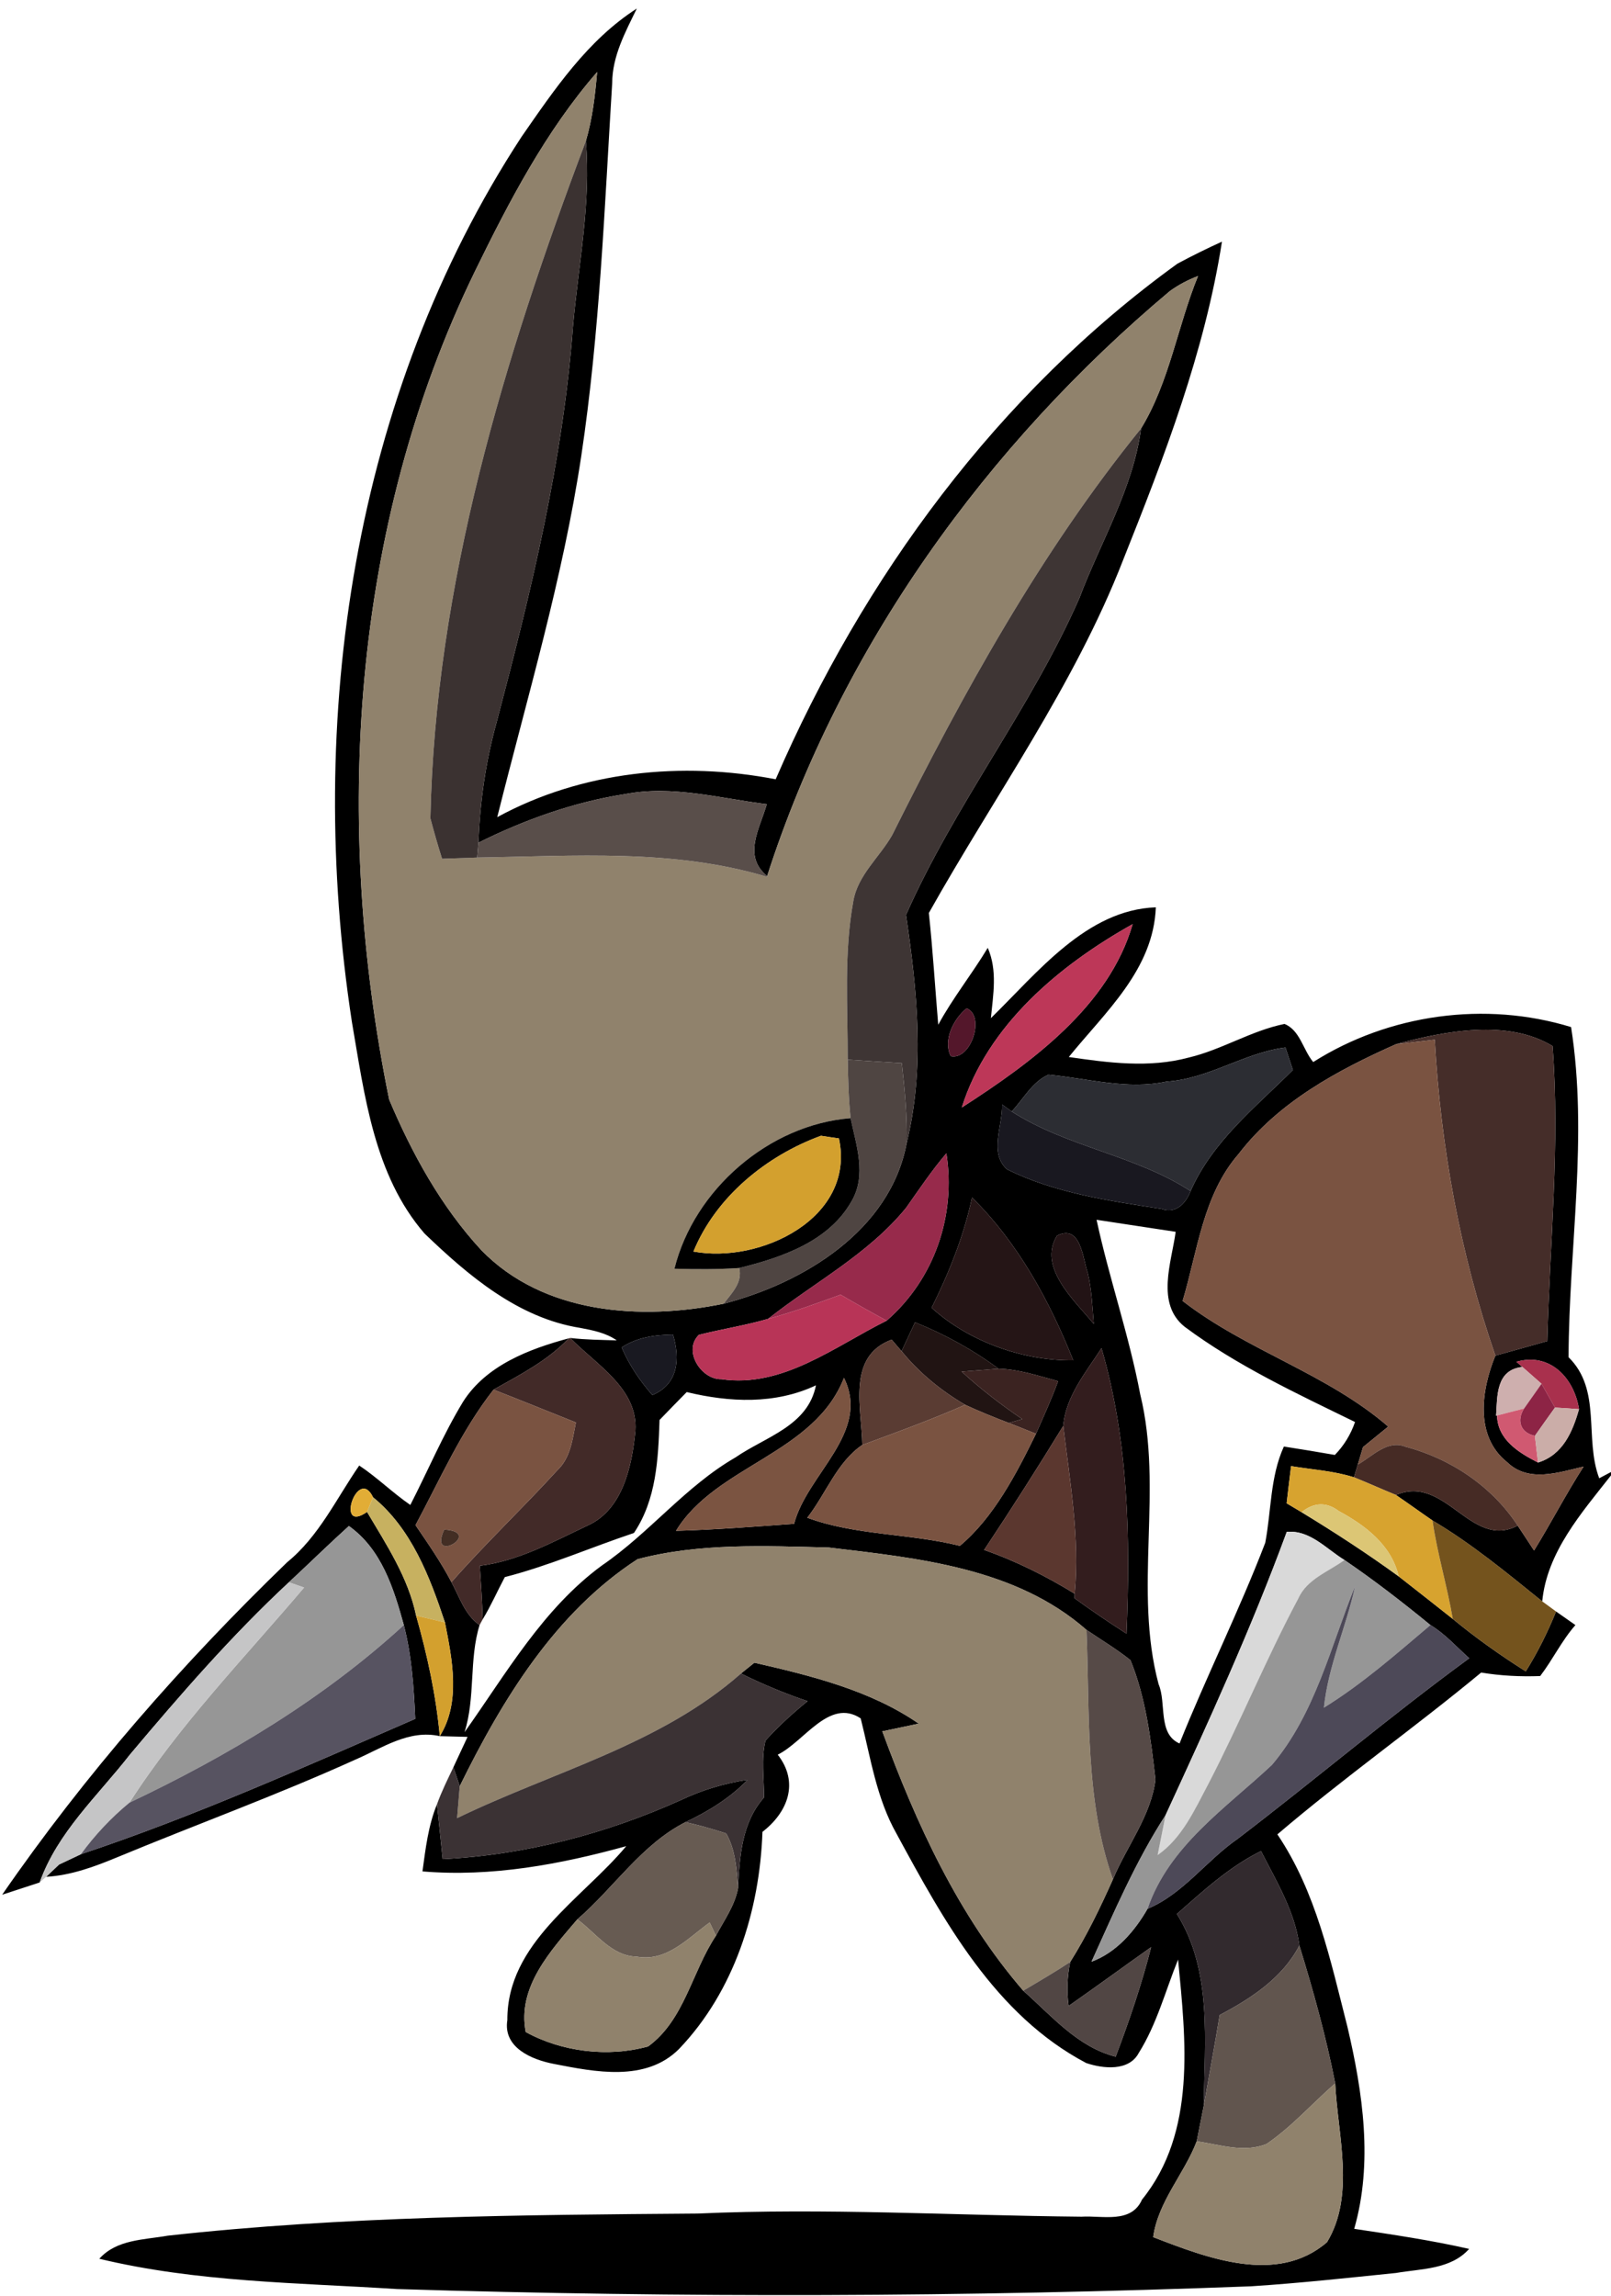 <?xml version="1.0" encoding="UTF-8" ?>
<!DOCTYPE svg PUBLIC "-//W3C//DTD SVG 1.1//EN" "http://www.w3.org/Graphics/SVG/1.1/DTD/svg11.dtd">
<svg width="134pt" height="191pt" viewBox="0 0 134 191" version="1.1" xmlns="http://www.w3.org/2000/svg">
<path fill="#000000" opacity="1.00" d=" M 43.38 11.38 C 46.11 7.45 48.87 3.34 52.97 0.71 C 52.01 2.68 50.93 4.66 50.92 6.92 C 50.28 17.27 49.89 27.66 48.35 37.92 C 46.82 48.11 43.85 57.99 41.36 67.97 C 48.39 64.14 56.72 63.31 64.52 64.82 C 71.80 48.01 83.02 32.72 97.94 21.93 C 99.15 21.28 100.39 20.67 101.64 20.10 C 100.21 29.26 96.85 37.98 93.43 46.55 C 89.36 57.03 82.73 66.19 77.26 75.94 C 77.59 79.04 77.78 82.14 78.04 85.24 C 79.25 83.01 80.85 81.02 82.16 78.84 C 82.98 80.72 82.61 82.73 82.42 84.69 C 86.30 80.90 90.38 75.67 96.14 75.47 C 95.94 80.65 91.93 84.18 88.90 87.92 C 92.19 88.40 95.59 88.85 98.86 87.97 C 101.62 87.32 104.07 85.73 106.84 85.17 C 108.13 85.68 108.39 87.34 109.23 88.34 C 115.53 84.35 123.54 83.24 130.68 85.43 C 132.11 94.54 130.50 103.73 130.47 112.89 C 133.25 115.63 131.76 119.62 133.02 122.96 L 134.00 122.44 L 134.00 122.72 C 131.56 125.83 128.67 129.10 128.28 133.20 C 125.33 130.82 122.41 128.40 119.15 126.47 C 118.13 125.77 117.13 125.04 116.11 124.35 C 120.24 122.59 122.34 128.93 126.24 126.90 C 126.70 127.59 127.15 128.28 127.60 128.97 C 129.02 126.67 130.26 124.26 131.72 121.99 C 129.65 122.47 127.14 123.35 125.37 121.63 C 122.64 119.47 123.22 115.60 124.38 112.76 C 125.82 112.36 127.26 111.96 128.70 111.55 C 128.91 103.38 129.77 95.17 129.14 87.01 C 125.41 84.75 120.20 85.75 116.13 86.85 C 111.25 89.02 106.35 91.66 103.03 95.98 C 100.06 99.39 99.62 104.04 98.37 108.21 C 103.68 112.33 110.36 114.24 115.47 118.66 C 114.94 119.09 113.90 119.94 113.37 120.37 C 113.26 120.73 113.05 121.46 112.94 121.82 L 112.62 122.88 C 110.92 122.34 109.14 122.24 107.39 121.95 C 107.29 122.72 107.11 124.27 107.02 125.04 C 107.33 125.23 107.95 125.60 108.26 125.78 C 111.02 127.46 113.73 129.22 116.34 131.12 C 117.85 132.29 119.34 133.48 120.84 134.66 C 122.77 136.25 124.80 137.69 126.91 139.02 C 127.90 137.44 128.73 135.77 129.43 134.04 C 129.83 134.32 130.64 134.89 131.04 135.17 C 129.89 136.48 129.16 138.04 128.11 139.41 C 126.47 139.47 124.82 139.39 123.20 139.12 C 117.65 143.72 111.74 147.89 106.25 152.58 C 109.48 157.37 110.67 163.09 112.08 168.60 C 113.36 174.06 114.22 179.90 112.64 185.39 C 115.84 185.87 119.04 186.34 122.20 187.06 C 120.66 188.78 118.22 188.70 116.13 189.06 C 112.11 189.47 108.09 189.91 104.06 190.17 C 80.40 191.07 56.70 191.13 33.03 190.40 C 24.75 189.87 16.36 189.83 8.26 187.88 C 9.71 186.26 11.98 186.31 13.95 185.96 C 28.58 184.34 43.32 184.23 58.02 184.12 C 68.66 183.64 79.31 184.28 89.96 184.38 C 91.71 184.27 94.09 184.98 94.99 182.96 C 99.53 177.35 98.63 169.68 97.99 162.99 C 96.94 165.59 96.22 168.37 94.72 170.76 C 93.90 172.31 91.74 172.07 90.35 171.60 C 82.78 167.61 78.51 159.79 74.58 152.54 C 72.90 149.58 72.41 146.18 71.59 142.93 C 68.98 141.21 66.90 144.87 64.69 145.95 C 66.49 148.26 65.54 150.73 63.42 152.37 C 63.19 158.92 61.08 165.62 56.48 170.43 C 53.72 173.20 49.49 172.34 46.06 171.67 C 44.24 171.32 41.83 170.32 42.20 168.03 C 42.17 161.59 48.40 157.98 52.09 153.56 C 46.58 155.08 40.89 156.14 35.14 155.66 C 35.40 153.76 35.62 151.84 36.35 150.07 C 36.47 151.21 36.70 153.50 36.82 154.64 C 43.69 154.29 50.42 152.53 56.67 149.71 C 58.42 148.88 60.27 148.33 62.19 148.04 C 60.72 149.55 58.92 150.67 57.02 151.56 C 53.36 153.42 51.07 157.02 48.02 159.65 C 45.80 162.26 43.00 165.30 43.73 169.02 C 46.75 170.68 50.58 171.14 53.91 170.22 C 56.94 168.01 57.55 164.00 59.55 161.01 C 60.23 159.73 61.12 158.51 61.39 157.06 C 61.53 154.38 61.69 151.62 63.55 149.51 C 63.56 147.93 63.30 146.32 63.67 144.78 C 64.74 143.59 65.93 142.51 67.17 141.50 C 65.28 140.86 63.43 140.09 61.63 139.20 L 62.75 138.30 C 67.46 139.38 72.40 140.59 76.42 143.37 C 75.66 143.53 74.15 143.85 73.39 144.01 C 76.22 151.71 79.71 159.32 85.11 165.58 C 87.46 167.66 89.64 170.27 92.80 171.07 C 93.93 168.09 94.96 165.06 95.75 161.96 C 93.46 163.58 91.19 165.24 88.89 166.85 C 88.72 165.64 88.77 164.39 89.02 163.19 C 90.40 161.00 91.52 158.67 92.57 156.32 C 93.73 153.55 95.73 151.05 96.11 148.03 C 95.73 144.68 95.31 141.23 94.03 138.09 C 92.87 137.16 91.59 136.40 90.37 135.57 C 84.48 130.40 76.39 129.61 68.94 128.72 C 63.65 128.59 58.19 128.33 53.03 129.69 C 46.17 134.14 41.77 141.39 38.24 148.57 L 37.71 147.00 C 38.00 146.37 38.59 145.11 38.89 144.47 C 38.31 144.46 37.16 144.43 36.58 144.41 C 38.34 141.60 37.62 138.03 37.01 134.95 C 35.75 131.15 34.22 127.14 31.03 124.54 C 29.75 121.87 27.83 127.65 30.53 125.76 C 32.15 128.50 33.95 131.21 34.61 134.38 C 35.54 137.66 36.27 141.01 36.58 144.41 C 34.01 143.83 31.78 145.41 29.54 146.37 C 23.05 149.31 16.34 151.75 9.76 154.48 C 7.86 155.27 5.91 155.99 3.84 156.11 L 4.91 155.09 C 5.37 154.88 6.28 154.44 6.73 154.23 C 16.22 151.07 25.37 146.95 34.54 142.97 C 34.42 140.35 34.25 137.72 33.59 135.17 C 32.74 132.10 31.74 128.87 29.02 126.93 C 27.33 128.46 25.70 130.06 24.03 131.61 C 19.27 136.04 14.99 140.97 10.81 145.94 C 8.14 149.37 4.79 152.39 3.30 156.58 C 2.52 156.83 0.96 157.35 0.18 157.60 C 7.09 147.59 15.15 138.39 23.89 129.94 C 26.53 127.79 27.98 124.65 29.88 121.90 C 31.37 122.89 32.65 124.16 34.13 125.18 C 35.60 122.32 36.85 119.34 38.52 116.59 C 40.44 113.57 44.00 112.21 47.31 111.32 C 45.54 113.18 43.26 114.35 41.05 115.59 C 38.36 119.02 36.61 123.04 34.56 126.86 C 35.61 128.40 36.68 129.94 37.55 131.60 C 38.23 132.85 38.66 134.31 39.89 135.17 C 39.00 138.04 39.56 141.18 38.64 144.08 C 42.11 139.20 45.15 133.82 50.07 130.21 C 54.02 127.51 57.01 123.63 61.17 121.23 C 63.67 119.50 67.19 118.63 67.87 115.23 C 64.46 116.83 60.69 116.65 57.12 115.79 C 56.36 116.56 55.61 117.33 54.86 118.11 C 54.75 121.35 54.60 124.73 52.73 127.51 C 49.14 128.71 45.66 130.24 41.99 131.18 C 41.37 132.34 40.84 133.56 40.15 134.69 C 40.11 133.20 40.00 131.72 39.91 130.24 C 43.12 129.84 45.99 128.25 48.88 126.89 C 51.81 125.57 52.57 121.92 52.85 119.02 C 53.09 115.49 49.57 113.50 47.43 111.29 C 48.71 111.44 50.01 111.45 51.30 111.49 C 50.40 110.86 49.31 110.65 48.25 110.45 C 43.10 109.63 38.95 106.10 35.31 102.60 C 31.11 97.75 30.32 91.09 29.27 85.00 C 25.41 59.86 29.31 32.92 43.38 11.38 M 39.49 22.60 C 29.17 43.83 27.71 68.56 32.37 91.46 C 34.27 95.96 36.70 100.38 40.04 103.99 C 45.20 109.30 53.31 109.86 60.19 108.44 C 66.83 106.72 74.04 102.36 75.41 95.10 C 76.95 88.85 76.29 82.38 75.36 76.10 C 79.42 66.91 85.74 58.95 89.78 49.75 C 91.54 45.08 94.25 40.64 94.91 35.64 C 97.28 31.76 97.94 27.14 99.65 22.96 C 98.81 23.28 98.03 23.69 97.31 24.21 C 82.06 37.01 69.94 53.84 63.81 72.87 C 61.75 71.19 63.20 68.92 63.78 66.89 C 59.88 66.41 55.94 65.29 52.00 66.05 C 47.75 66.71 43.64 68.18 39.80 70.09 C 39.92 66.71 40.40 63.34 41.31 60.07 C 44.16 49.26 46.83 38.33 47.66 27.15 C 48.11 22.02 49.17 16.90 48.73 11.74 C 49.28 9.87 49.50 7.93 49.67 5.99 C 45.39 10.91 42.34 16.77 39.49 22.60 M 80.00 92.12 C 85.78 88.40 92.25 83.69 94.21 76.87 C 88.12 80.28 82.15 85.26 80.00 92.12 M 80.40 83.87 C 79.32 84.74 78.42 86.51 79.08 87.85 C 80.78 88.22 81.97 84.48 80.40 83.87 M 97.05 89.96 C 93.75 90.67 90.48 89.70 87.21 89.39 C 85.85 89.99 85.13 91.42 84.15 92.45 C 83.95 92.31 83.55 92.02 83.35 91.87 C 83.42 93.60 82.24 95.90 83.76 97.26 C 87.74 99.24 92.25 99.88 96.60 100.55 C 97.80 100.99 98.63 100.11 99.03 99.07 C 100.86 94.92 104.43 92.10 107.54 89.00 C 107.39 88.53 107.07 87.60 106.92 87.13 C 103.50 87.56 100.54 89.74 97.05 89.96 M 75.37 100.46 C 72.23 104.32 67.74 106.66 63.89 109.70 C 61.99 110.25 60.04 110.55 58.13 111.03 C 56.78 112.35 58.32 114.76 60.00 114.72 C 65.10 115.47 69.43 111.99 73.75 109.85 C 77.72 106.40 79.53 101.11 78.72 95.93 C 77.50 97.36 76.45 98.93 75.37 100.46 M 77.49 108.78 C 80.58 111.58 85.07 113.20 89.27 113.15 C 87.30 108.20 84.68 103.38 80.85 99.61 C 80.17 102.83 78.92 105.90 77.49 108.78 M 91.21 101.46 C 92.26 106.34 93.91 111.06 94.84 115.97 C 96.78 123.89 94.26 132.21 96.37 140.09 C 97.04 141.66 96.28 144.21 98.11 145.02 C 100.36 139.41 103.07 133.98 105.24 128.33 C 105.75 125.66 105.64 122.85 106.79 120.32 C 108.20 120.54 109.61 120.77 111.03 121.02 C 111.79 120.24 112.35 119.32 112.71 118.28 C 107.86 115.91 102.89 113.60 98.54 110.36 C 96.12 108.43 97.45 104.99 97.79 102.46 C 95.60 102.12 93.40 101.80 91.21 101.46 M 87.92 102.78 C 86.30 105.43 89.38 108.18 90.98 110.12 C 90.86 108.71 90.81 107.28 90.48 105.90 C 90.07 104.73 89.91 101.77 87.92 102.78 M 76.11 109.99 C 75.83 110.59 75.27 111.79 74.99 112.39 L 74.17 111.43 C 70.41 112.82 71.68 117.11 71.72 120.19 C 69.62 121.61 68.69 124.27 67.15 126.24 C 71.12 127.72 75.68 127.54 79.84 128.58 C 82.65 126.23 84.54 122.59 86.17 119.26 C 86.81 117.81 87.47 116.37 88.01 114.88 C 86.38 114.45 84.77 113.89 83.06 113.85 C 80.92 112.27 78.58 110.98 76.11 109.99 M 51.71 112.08 C 52.33 113.54 53.22 114.84 54.26 116.04 C 56.42 115.13 56.58 113.04 55.98 111.01 C 54.49 111.03 52.98 111.23 51.71 112.08 M 88.44 118.60 C 86.31 122.08 84.12 125.52 81.86 128.92 C 84.50 129.84 87.01 131.10 89.39 132.56 L 89.38 132.94 C 90.79 133.96 92.23 134.94 93.70 135.88 C 94.03 127.90 93.87 119.86 91.62 112.14 C 90.33 114.14 88.65 116.14 88.44 118.60 M 126.13 113.27 L 126.63 113.70 C 124.41 113.94 124.55 116.13 124.44 117.76 L 124.52 117.74 C 124.57 119.76 126.34 120.84 127.93 121.65 C 129.99 121.02 130.81 119.09 131.34 117.21 C 130.93 114.62 128.93 112.47 126.13 113.27 M 56.23 127.33 C 59.51 127.24 62.78 126.98 66.05 126.75 C 67.14 122.58 72.44 119.18 70.20 114.61 C 67.72 120.95 59.54 121.89 56.23 127.33 M 107.03 127.42 C 104.09 135.43 100.52 143.23 96.95 150.98 C 94.47 154.81 92.67 159.03 90.79 163.17 C 92.87 162.40 94.38 160.63 95.45 158.77 C 98.42 157.53 100.35 154.74 102.96 152.94 C 109.43 148.00 115.64 142.73 122.21 137.93 C 121.15 136.99 120.20 135.90 118.98 135.17 C 116.66 133.27 114.30 131.44 111.83 129.76 C 110.33 128.85 108.96 127.24 107.03 127.42 M 97.89 159.20 C 100.86 163.92 100.19 169.81 100.13 175.13 C 99.98 175.88 99.69 177.37 99.54 178.11 C 98.49 180.85 96.33 183.11 95.92 186.08 C 100.40 187.81 106.23 190.08 110.38 186.50 C 112.74 182.60 111.27 177.60 111.06 173.29 C 110.30 169.41 109.24 165.60 108.08 161.83 C 107.70 158.98 106.17 156.48 104.89 153.97 C 102.25 155.27 100.08 157.28 97.89 159.20 Z" />
<path fill="#90826c" opacity="1.00" d=" M 39.49 22.60 C 42.34 16.77 45.39 10.91 49.67 5.99 C 49.50 7.93 49.28 9.87 48.73 11.74 C 41.92 29.79 36.20 48.64 35.80 68.07 C 36.10 69.20 36.42 70.32 36.77 71.43 C 37.50 71.41 38.96 71.35 39.69 71.33 C 47.74 71.21 55.97 70.58 63.79 72.93 L 63.81 72.87 C 69.94 53.84 82.06 37.01 97.31 24.21 C 98.03 23.69 98.81 23.28 99.65 22.96 C 97.94 27.14 97.28 31.76 94.91 35.64 C 86.56 45.93 80.11 57.65 74.21 69.46 C 73.16 71.31 71.35 72.78 70.98 74.95 C 70.18 79.30 70.52 83.75 70.51 88.14 C 70.54 89.76 70.58 91.39 70.75 93.01 C 63.97 93.54 57.73 98.95 56.10 105.53 C 57.90 105.58 59.70 105.59 61.49 105.47 C 61.77 106.70 60.86 107.56 60.19 108.44 C 53.31 109.86 45.20 109.30 40.04 103.99 C 36.70 100.38 34.27 95.96 32.37 91.46 C 27.71 68.56 29.17 43.83 39.49 22.60 Z" />
<path fill="#3b3231" opacity="1.00" d=" M 35.80 68.07 C 36.20 48.64 41.92 29.79 48.73 11.74 C 49.17 16.90 48.11 22.02 47.66 27.15 C 46.83 38.33 44.16 49.26 41.31 60.07 C 40.40 63.34 39.92 66.71 39.80 70.09 L 39.69 71.33 C 38.96 71.35 37.50 71.41 36.77 71.43 C 36.42 70.32 36.10 69.20 35.80 68.07 Z" />
<path fill="#3e3534" opacity="1.00" d=" M 74.21 69.46 C 80.11 57.65 86.56 45.93 94.91 35.64 C 94.25 40.64 91.54 45.08 89.78 49.75 C 85.74 58.95 79.42 66.91 75.36 76.10 C 76.29 82.38 76.95 88.85 75.41 95.10 C 75.47 92.87 75.25 90.65 75.01 88.43 C 73.51 88.34 72.01 88.24 70.51 88.14 C 70.52 83.75 70.18 79.30 70.98 74.95 C 71.35 72.78 73.16 71.31 74.21 69.46 Z" />
<path fill="#594e4a" opacity="1.00" d=" M 39.80 70.09 C 43.64 68.18 47.75 66.71 52.00 66.05 C 55.94 65.29 59.88 66.41 63.78 66.89 C 63.20 68.92 61.75 71.19 63.81 72.87 L 63.79 72.93 C 55.97 70.58 47.74 71.21 39.69 71.33 L 39.80 70.09 Z" />
<path fill="#bd3758" opacity="1.00" d=" M 80.00 92.12 C 82.15 85.26 88.12 80.28 94.21 76.87 C 92.25 83.69 85.78 88.40 80.00 92.12 Z" />
<path fill="#54172b" opacity="1.00" d=" M 80.40 83.87 C 81.97 84.48 80.78 88.22 79.08 87.85 C 78.42 86.51 79.32 84.74 80.40 83.87 Z" />
<path fill="#452d29" opacity="1.00" d=" M 116.13 86.85 C 120.20 85.75 125.41 84.75 129.14 87.01 C 129.77 95.17 128.91 103.38 128.70 111.55 C 127.26 111.96 125.82 112.36 124.38 112.76 C 121.45 104.28 119.84 95.43 119.34 86.48 C 118.53 86.57 116.93 86.76 116.13 86.85 Z" />
<path fill="#2c2d33" opacity="1.00" d=" M 97.05 89.96 C 100.54 89.74 103.50 87.56 106.92 87.13 C 107.07 87.60 107.39 88.53 107.54 89.00 C 104.43 92.10 100.86 94.92 99.03 99.07 C 94.41 96.07 88.76 95.42 84.15 92.45 C 85.13 91.42 85.85 89.99 87.21 89.39 C 90.48 89.70 93.75 90.67 97.05 89.96 Z" />
<path fill="#7a5341" opacity="1.00" d=" M 116.13 86.85 C 116.93 86.76 118.53 86.57 119.34 86.48 C 119.84 95.43 121.45 104.28 124.38 112.76 C 123.22 115.60 122.64 119.47 125.37 121.63 C 127.14 123.35 129.65 122.47 131.72 121.99 C 130.26 124.26 129.02 126.67 127.60 128.97 C 127.15 128.28 126.70 127.59 126.24 126.90 C 124.12 123.65 120.67 121.33 116.94 120.35 C 115.41 119.71 114.15 121.14 112.94 121.82 C 113.05 121.46 113.26 120.73 113.37 120.37 C 113.90 119.94 114.94 119.09 115.47 118.66 C 110.36 114.24 103.68 112.33 98.37 108.21 C 99.62 104.04 100.06 99.39 103.03 95.98 C 106.35 91.66 111.25 89.02 116.13 86.85 Z" />
<path fill="#4f4542" opacity="1.00" d=" M 70.51 88.14 C 72.01 88.24 73.51 88.34 75.01 88.43 C 75.25 90.65 75.47 92.87 75.41 95.10 C 74.04 102.36 66.83 106.72 60.19 108.44 C 60.86 107.56 61.77 106.70 61.49 105.47 C 65.02 104.60 68.95 103.27 70.84 99.90 C 72.10 97.73 71.22 95.26 70.75 93.01 C 70.58 91.39 70.54 89.76 70.51 88.14 Z" />
<path fill="#191820" opacity="1.00" d=" M 83.35 91.87 C 83.55 92.02 83.95 92.31 84.15 92.45 C 88.76 95.42 94.41 96.07 99.03 99.07 C 98.63 100.11 97.80 100.99 96.60 100.55 C 92.25 99.88 87.74 99.24 83.76 97.26 C 82.24 95.90 83.42 93.60 83.35 91.87 Z" />
<path fill="#000000" opacity="1.00" d=" M 56.10 105.53 C 57.73 98.95 63.97 93.54 70.75 93.01 C 71.22 95.26 72.10 97.73 70.84 99.90 C 68.95 103.27 65.02 104.60 61.49 105.47 C 59.70 105.59 57.90 105.58 56.10 105.53 M 68.29 94.47 C 63.75 96.13 59.55 99.54 57.68 104.10 C 63.20 105.14 71.20 101.34 69.78 94.69 C 69.41 94.64 68.66 94.53 68.29 94.47 Z" />
<path fill="#d3a02e" opacity="1.00" d=" M 68.29 94.47 C 68.66 94.53 69.41 94.64 69.78 94.69 C 71.20 101.34 63.20 105.14 57.68 104.10 C 59.55 99.54 63.75 96.13 68.29 94.47 Z" />
<path fill="#972a4b" opacity="1.00" d=" M 75.37 100.46 C 76.45 98.93 77.50 97.36 78.72 95.93 C 79.53 101.11 77.72 106.40 73.75 109.85 C 72.46 109.15 71.18 108.43 69.92 107.69 C 67.93 108.42 65.93 109.14 63.89 109.70 C 67.74 106.66 72.23 104.32 75.37 100.46 Z" />
<path fill="#251516" opacity="1.00" d=" M 77.49 108.78 C 78.92 105.90 80.17 102.83 80.85 99.61 C 84.68 103.38 87.30 108.20 89.27 113.15 C 85.07 113.20 80.58 111.58 77.49 108.78 Z" />
<path fill="#221315" opacity="1.00" d=" M 87.92 102.78 C 89.91 101.77 90.07 104.73 90.48 105.90 C 90.81 107.28 90.86 108.71 90.98 110.12 C 89.38 108.18 86.30 105.43 87.92 102.78 Z" />
<path fill="#b83457" opacity="1.00" d=" M 63.89 109.70 C 65.93 109.14 67.93 108.42 69.92 107.69 C 71.18 108.43 72.46 109.15 73.75 109.85 C 69.43 111.99 65.10 115.47 60.00 114.72 C 58.32 114.76 56.78 112.35 58.13 111.03 C 60.04 110.55 61.99 110.25 63.89 109.70 Z" />
<path fill="#211413" opacity="1.00" d=" M 76.11 109.99 C 78.58 110.98 80.92 112.27 83.06 113.85 C 82.30 113.91 80.76 114.03 79.99 114.09 C 81.57 115.53 83.26 116.84 85.03 118.04 L 83.91 118.36 C 82.68 117.89 81.47 117.40 80.28 116.85 C 78.28 115.68 76.46 114.19 74.99 112.39 C 75.27 111.79 75.83 110.59 76.11 109.99 Z" />
<path fill="#191921" opacity="1.00" d=" M 51.71 112.08 C 52.98 111.23 54.49 111.03 55.98 111.01 C 56.58 113.04 56.42 115.13 54.26 116.04 C 53.22 114.84 52.33 113.54 51.71 112.08 Z" />
<path fill="#422a28" opacity="1.00" d=" M 47.31 111.32 L 47.43 111.29 C 49.57 113.50 53.09 115.49 52.85 119.02 C 52.57 121.92 51.81 125.57 48.88 126.89 C 45.99 128.25 43.12 129.84 39.91 130.24 C 40.00 131.72 40.11 133.20 40.15 134.69 L 39.89 135.17 C 38.66 134.31 38.23 132.85 37.55 131.60 C 40.37 128.39 43.48 125.45 46.35 122.30 C 47.46 121.26 47.62 119.72 47.90 118.32 C 45.62 117.41 43.34 116.48 41.05 115.59 C 43.26 114.35 45.54 113.18 47.31 111.32 Z" />
<path fill="#5a3c33" opacity="1.00" d=" M 71.72 120.19 C 71.68 117.11 70.41 112.82 74.17 111.43 L 74.99 112.39 C 76.46 114.19 78.28 115.68 80.28 116.85 C 77.48 118.08 74.60 119.13 71.72 120.19 Z" />
<path fill="#331d1e" opacity="1.00" d=" M 88.44 118.60 C 88.65 116.14 90.33 114.14 91.62 112.14 C 93.87 119.86 94.03 127.90 93.70 135.88 C 92.23 134.94 90.79 133.96 89.38 132.94 L 89.39 132.56 C 89.82 127.88 88.99 123.23 88.44 118.60 Z" />
<path fill="#a9304d" opacity="1.00" d=" M 126.13 113.27 C 128.93 112.47 130.93 114.62 131.34 117.21 C 130.84 117.17 129.84 117.11 129.34 117.08 C 129.06 116.58 128.50 115.59 128.22 115.10 C 127.82 114.75 127.03 114.05 126.63 113.70 L 126.13 113.27 Z" />
<path fill="#3b2321" opacity="1.00" d=" M 79.99 114.09 C 80.76 114.03 82.30 113.91 83.06 113.85 C 84.77 113.89 86.38 114.45 88.01 114.88 C 87.47 116.37 86.81 117.81 86.17 119.26 C 85.61 119.03 84.48 118.58 83.91 118.36 L 85.03 118.04 C 83.26 116.84 81.57 115.53 79.99 114.09 Z" />
<path fill="#ceafae" opacity="1.00" d=" M 124.44 117.76 C 124.55 116.13 124.41 113.94 126.63 113.70 C 127.03 114.05 127.82 114.75 128.22 115.10 C 127.86 115.61 127.13 116.65 126.77 117.16 C 126.20 117.31 125.08 117.59 124.52 117.74 L 124.44 117.76 Z" />
<path fill="#8d2445" opacity="1.00" d=" M 128.22 115.10 C 128.50 115.59 129.06 116.58 129.34 117.08 C 128.92 117.66 128.08 118.84 127.67 119.43 C 126.48 119.19 126.12 118.17 126.77 117.16 C 127.13 116.65 127.86 115.61 128.22 115.10 Z" />
<path fill="#7a5341" opacity="1.00" d=" M 34.56 126.86 C 36.61 123.04 38.36 119.02 41.05 115.59 C 43.34 116.48 45.62 117.41 47.90 118.32 C 47.62 119.72 47.46 121.26 46.35 122.30 C 43.48 125.45 40.37 128.39 37.55 131.60 C 36.68 129.94 35.61 128.40 34.56 126.86 M 36.95 127.23 C 35.56 130.22 40.30 127.43 36.95 127.23 Z" />
<path fill="#7b5441" opacity="1.00" d=" M 56.23 127.33 C 59.54 121.89 67.72 120.95 70.20 114.61 C 72.44 119.18 67.14 122.58 66.05 126.75 C 62.78 126.98 59.51 127.24 56.23 127.33 Z" />
<path fill="#7a5341" opacity="1.00" d=" M 71.72 120.19 C 74.60 119.13 77.48 118.08 80.28 116.85 C 81.47 117.40 82.68 117.89 83.91 118.36 C 84.48 118.58 85.61 119.03 86.17 119.26 C 84.54 122.59 82.65 126.23 79.84 128.58 C 75.68 127.54 71.12 127.72 67.15 126.24 C 68.69 124.27 69.62 121.61 71.72 120.19 Z" />
<path fill="#d05971" opacity="1.00" d=" M 124.52 117.74 C 125.08 117.59 126.20 117.31 126.77 117.16 C 126.12 118.17 126.48 119.19 127.67 119.43 C 127.73 119.98 127.86 121.09 127.93 121.65 C 126.34 120.84 124.57 119.76 124.52 117.74 Z" />
<path fill="#cbada8" opacity="1.00" d=" M 129.34 117.08 C 129.84 117.11 130.84 117.17 131.34 117.21 C 130.81 119.09 129.99 121.02 127.93 121.65 C 127.86 121.09 127.73 119.98 127.67 119.43 C 128.08 118.84 128.92 117.66 129.34 117.08 Z" />
<path fill="#5b372f" opacity="1.00" d=" M 88.44 118.60 C 88.99 123.23 89.82 127.88 89.39 132.56 C 87.01 131.10 84.50 129.84 81.86 128.92 C 84.12 125.52 86.31 122.08 88.44 118.60 Z" />
<path fill="#462b25" opacity="1.00" d=" M 112.94 121.82 C 114.15 121.14 115.41 119.71 116.94 120.35 C 120.67 121.33 124.12 123.65 126.24 126.90 C 122.34 128.93 120.24 122.59 116.11 124.35 C 114.94 123.87 113.79 123.35 112.62 122.88 L 112.94 121.82 Z" />
<path fill="#d7a32f" opacity="1.00" d=" M 107.39 121.95 C 109.14 122.24 110.92 122.34 112.62 122.88 C 113.79 123.35 114.94 123.87 116.11 124.35 C 117.13 125.04 118.13 125.77 119.15 126.47 C 119.55 129.23 120.37 131.91 120.84 134.66 C 119.34 133.48 117.85 132.29 116.34 131.12 C 115.74 128.52 113.58 126.89 111.36 125.69 C 110.34 124.92 109.31 124.95 108.26 125.78 C 107.95 125.60 107.33 125.23 107.02 125.04 C 107.11 124.27 107.29 122.72 107.39 121.95 Z" />
<path fill="#e2ad36" opacity="1.00" d=" M 30.53 125.76 C 27.83 127.65 29.75 121.87 31.03 124.54 L 30.53 125.76 Z" />
<path fill="#c7b160" opacity="1.00" d=" M 31.03 124.54 C 34.22 127.14 35.75 131.15 37.01 134.95 C 36.41 134.81 35.21 134.52 34.61 134.38 C 33.95 131.21 32.15 128.50 30.53 125.76 L 31.03 124.54 Z" />
<path fill="#dcc675" opacity="1.00" d=" M 108.26 125.78 C 109.31 124.95 110.34 124.92 111.36 125.69 C 113.58 126.89 115.74 128.52 116.34 131.12 C 113.73 129.22 111.02 127.46 108.26 125.78 Z" />
<path fill="#432e24" opacity="1.00" d=" M 36.95 127.23 C 40.30 127.43 35.56 130.22 36.95 127.23 Z" />
<path fill="#74531d" opacity="1.00" d=" M 119.15 126.47 C 122.41 128.40 125.33 130.82 128.28 133.20 C 128.57 133.41 129.14 133.83 129.43 134.04 C 128.73 135.77 127.90 137.44 126.91 139.02 C 124.80 137.69 122.77 136.25 120.84 134.66 C 120.37 131.91 119.55 129.23 119.15 126.47 Z" />
<path fill="#969696" opacity="1.00" d=" M 24.03 131.61 C 25.70 130.06 27.33 128.46 29.02 126.93 C 31.74 128.87 32.74 132.10 33.59 135.17 C 26.89 141.32 18.95 146.06 10.77 149.94 C 14.93 143.45 20.32 137.91 25.29 132.05 L 24.03 131.61 Z" />
<path fill="#d9d9d9" opacity="1.00" d=" M 107.03 127.42 C 108.96 127.24 110.33 128.85 111.83 129.76 C 110.49 130.74 108.71 131.34 107.99 132.96 C 105.30 138.00 103.14 143.31 100.51 148.38 C 99.37 150.52 98.35 152.86 96.29 154.30 C 96.46 153.47 96.79 151.81 96.95 150.98 C 100.52 143.23 104.09 135.43 107.03 127.42 Z" />
<path fill="#90826c" opacity="1.00" d=" M 53.03 129.69 C 58.19 128.33 63.65 128.59 68.94 128.72 C 76.39 129.61 84.48 130.40 90.37 135.57 C 90.66 142.48 90.23 149.72 92.57 156.32 C 91.52 158.67 90.40 161.00 89.02 163.19 C 87.75 164.03 86.43 164.80 85.11 165.58 C 79.71 159.32 76.22 151.71 73.39 144.01 C 74.15 143.85 75.66 143.53 76.42 143.37 C 72.40 140.59 67.46 139.38 62.75 138.30 L 61.63 139.20 C 54.91 145.13 45.95 147.38 38.02 151.23 C 38.08 150.57 38.18 149.24 38.24 148.57 C 41.77 141.39 46.17 134.14 53.03 129.69 Z" />
<path fill="#969696" opacity="1.00" d=" M 111.83 129.76 C 114.30 131.44 116.66 133.27 118.98 135.17 C 116.12 137.59 113.31 140.07 110.12 142.04 C 110.48 138.54 111.98 135.33 112.72 131.92 C 110.67 136.97 109.40 142.54 105.80 146.80 C 101.95 150.41 97.24 153.53 95.45 158.77 C 94.38 160.63 92.87 162.40 90.79 163.17 C 92.67 159.03 94.47 154.81 96.95 150.98 C 96.79 151.81 96.46 153.47 96.29 154.30 C 98.35 152.86 99.37 150.52 100.51 148.38 C 103.14 143.31 105.30 138.00 107.99 132.96 C 108.71 131.34 110.49 130.74 111.83 129.76 Z" />
<path fill="#c5c5c6" opacity="1.00" d=" M 10.81 145.94 C 14.99 140.97 19.27 136.04 24.03 131.61 L 25.29 132.05 C 20.32 137.91 14.93 143.45 10.77 149.94 C 9.25 151.19 7.89 152.64 6.73 154.23 C 6.28 154.44 5.37 154.88 4.91 155.09 L 3.84 156.11 C 3.70 156.22 3.43 156.46 3.30 156.58 C 4.79 152.39 8.14 149.37 10.81 145.94 Z" />
<path fill="#4d4958" opacity="1.00" d=" M 105.80 146.80 C 109.40 142.54 110.67 136.97 112.72 131.92 C 111.98 135.33 110.48 138.54 110.12 142.04 C 113.31 140.07 116.12 137.59 118.98 135.17 C 120.20 135.90 121.15 136.99 122.21 137.93 C 115.64 142.73 109.43 148.00 102.96 152.94 C 100.35 154.74 98.42 157.53 95.45 158.77 C 97.24 153.53 101.95 150.41 105.80 146.80 Z" />
<path fill="#d3a02e" opacity="1.00" d=" M 34.61 134.38 C 35.21 134.52 36.41 134.81 37.01 134.95 C 37.62 138.03 38.34 141.60 36.58 144.41 C 36.27 141.01 35.54 137.66 34.61 134.38 Z" />
<path fill="#575361" opacity="1.00" d=" M 33.59 135.17 C 34.25 137.72 34.42 140.35 34.54 142.97 C 25.37 146.95 16.22 151.07 6.73 154.23 C 7.89 152.64 9.25 151.19 10.77 149.94 C 18.95 146.06 26.89 141.32 33.59 135.17 Z" />
<path fill="#564a47" opacity="1.00" d=" M 90.37 135.57 C 91.59 136.40 92.87 137.16 94.03 138.09 C 95.31 141.23 95.73 144.68 96.11 148.03 C 95.73 151.05 93.73 153.55 92.57 156.32 C 90.23 149.72 90.66 142.48 90.37 135.57 Z" />
<path fill="#3b3234" opacity="1.00" d=" M 38.02 151.23 C 45.95 147.38 54.91 145.13 61.63 139.20 C 63.43 140.09 65.28 140.86 67.17 141.50 C 65.93 142.51 64.74 143.59 63.67 144.78 C 63.30 146.32 63.56 147.93 63.55 149.51 C 61.69 151.62 61.53 154.38 61.39 157.06 C 61.27 155.51 61.19 153.88 60.40 152.50 C 59.29 152.14 58.16 151.82 57.02 151.56 C 58.92 150.67 60.72 149.55 62.19 148.04 C 60.27 148.33 58.42 148.88 56.67 149.71 C 50.42 152.53 43.69 154.29 36.82 154.64 C 36.70 153.50 36.47 151.21 36.35 150.07 C 36.73 149.01 37.23 148.01 37.71 147.00 L 38.24 148.57 C 38.18 149.24 38.08 150.57 38.02 151.23 Z" />
<path fill="#675b52" opacity="1.00" d=" M 48.02 159.65 C 51.07 157.02 53.36 153.42 57.02 151.56 C 58.16 151.82 59.29 152.14 60.40 152.50 C 61.19 153.88 61.27 155.51 61.39 157.06 C 61.12 158.51 60.23 159.73 59.55 161.01 L 59.03 159.91 C 57.22 161.21 55.45 163.21 52.96 162.75 C 50.86 162.71 49.57 160.78 48.02 159.65 Z" />
<path fill="#322a2e" opacity="1.00" d=" M 97.89 159.20 C 100.08 157.28 102.25 155.27 104.89 153.97 C 106.17 156.48 107.70 158.98 108.08 161.83 C 106.66 164.54 104.07 166.22 101.45 167.61 C 101.04 170.12 100.57 172.62 100.13 175.13 C 100.19 169.81 100.86 163.92 97.89 159.20 Z" />
<path fill="#90826c" opacity="1.00" d=" M 43.73 169.02 C 43.00 165.30 45.80 162.26 48.02 159.65 C 49.57 160.78 50.86 162.71 52.96 162.75 C 55.45 163.21 57.22 161.21 59.03 159.91 L 59.55 161.01 C 57.55 164.00 56.94 168.01 53.91 170.22 C 50.58 171.14 46.75 170.68 43.73 169.02 Z" />
<path fill="#61554e" opacity="1.00" d=" M 101.45 167.61 C 104.07 166.22 106.66 164.54 108.08 161.83 C 109.24 165.60 110.30 169.41 111.06 173.29 C 109.15 174.96 107.45 176.90 105.34 178.34 C 103.45 179.09 101.44 178.38 99.54 178.11 C 99.69 177.37 99.98 175.88 100.13 175.13 C 100.57 172.62 101.04 170.12 101.45 167.61 Z" />
<path fill="#514644" opacity="1.00" d=" M 85.11 165.58 C 86.43 164.80 87.75 164.03 89.02 163.19 C 88.77 164.39 88.72 165.64 88.89 166.85 C 91.19 165.24 93.46 163.58 95.75 161.96 C 94.96 165.06 93.93 168.09 92.80 171.07 C 89.64 170.27 87.46 167.66 85.11 165.58 Z" />
<path fill="#90826c" opacity="1.00" d=" M 105.34 178.34 C 107.45 176.90 109.15 174.96 111.06 173.29 C 111.27 177.60 112.74 182.60 110.38 186.50 C 106.23 190.08 100.40 187.81 95.92 186.08 C 96.33 183.11 98.49 180.85 99.54 178.11 C 101.44 178.38 103.45 179.09 105.34 178.34 Z" />
</svg>
